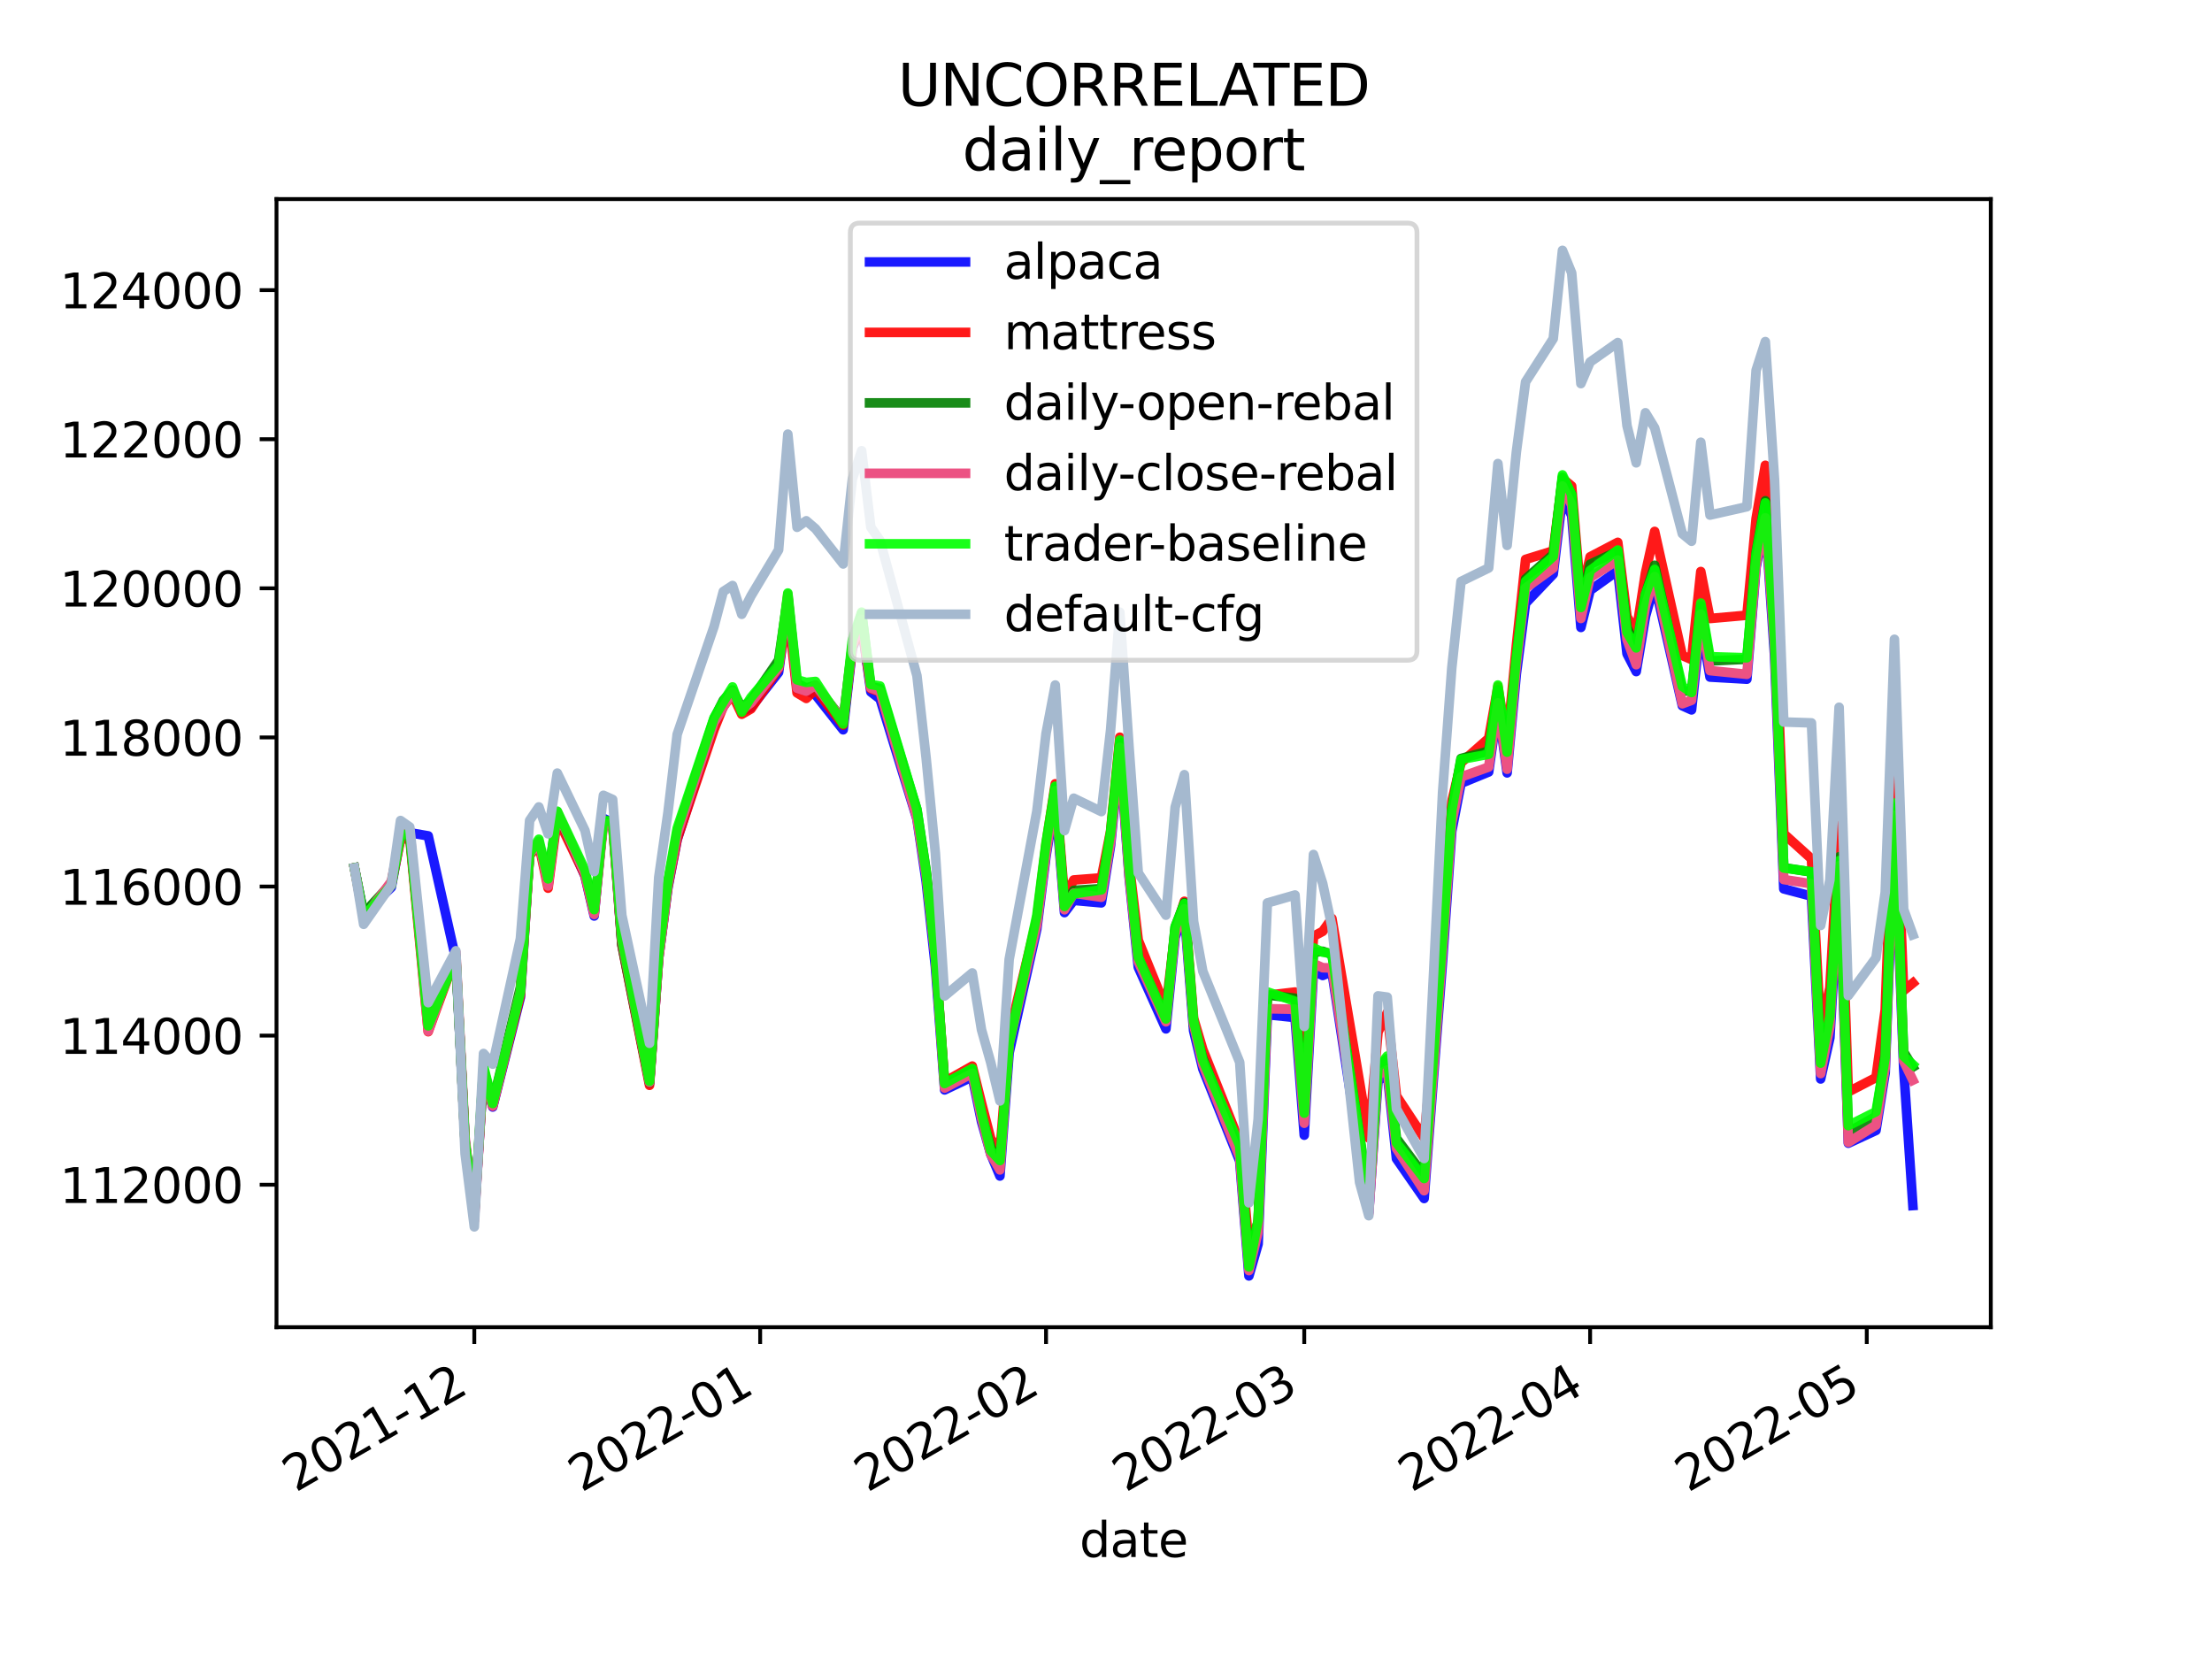 <?xml version="1.0" encoding="utf-8" standalone="no"?>
<!DOCTYPE svg PUBLIC "-//W3C//DTD SVG 1.1//EN"
  "http://www.w3.org/Graphics/SVG/1.1/DTD/svg11.dtd">
<svg height="345.6pt" version="1.1" viewBox="0 0 460.8 345.6" width="460.8pt" xmlns="http://www.w3.org/2000/svg" xmlns:xlink="http://www.w3.org/1999/xlink">
 <defs>
  <style type="text/css">*{stroke-linecap:butt;stroke-linejoin:round;}</style>
 </defs>
 <g id="figure_1">
  <g id="patch_1">
   <path d="M 0 345.6 
L 460.8 345.6 
L 460.8 0 
L 0 0 
z
" style="fill:#ffffff;"/>
  </g>
  <g id="axes_1">
   <g id="patch_2">
    <path d="M 57.6 276.48 
L 414.72 276.48 
L 414.72 41.472 
L 57.6 41.472 
z
" style="fill:#ffffff;"/>
   </g>
   <g id="matplotlib.axis_1">
    <g id="xtick_1">
     <g id="line2d_1">
      <defs>
       <path d="M 0 0 
L 0 3.5 
" id="m0436b20e82" style="stroke:#000000;stroke-width:0.8;"/>
      </defs>
      <g>
       <use style="stroke:#000000;stroke-width:0.8;" x="98.806" xlink:href="#m0436b20e82" y="276.48"/>
      </g>
     </g>
     <g id="text_1">
      <!-- 2021-12 -->
      <g transform="translate(61.581 310.952)rotate(-30)scale(0.1 -0.1)">
       <defs>
        <path d="M 1228 531 
L 3431 531 
L 3431 0 
L 469 0 
L 469 531 
Q 828 903 1448 1529 
Q 2069 2156 2228 2338 
Q 2531 2678 2651 2914 
Q 2772 3150 2772 3378 
Q 2772 3750 2511 3984 
Q 2250 4219 1831 4219 
Q 1534 4219 1204 4116 
Q 875 4013 500 3803 
L 500 4441 
Q 881 4594 1212 4672 
Q 1544 4750 1819 4750 
Q 2544 4750 2975 4387 
Q 3406 4025 3406 3419 
Q 3406 3131 3298 2873 
Q 3191 2616 2906 2266 
Q 2828 2175 2409 1742 
Q 1991 1309 1228 531 
z
" id="DejaVuSans-32" transform="scale(0.016)"/>
        <path d="M 2034 4250 
Q 1547 4250 1301 3770 
Q 1056 3291 1056 2328 
Q 1056 1369 1301 889 
Q 1547 409 2034 409 
Q 2525 409 2770 889 
Q 3016 1369 3016 2328 
Q 3016 3291 2770 3770 
Q 2525 4250 2034 4250 
z
M 2034 4750 
Q 2819 4750 3233 4129 
Q 3647 3509 3647 2328 
Q 3647 1150 3233 529 
Q 2819 -91 2034 -91 
Q 1250 -91 836 529 
Q 422 1150 422 2328 
Q 422 3509 836 4129 
Q 1250 4750 2034 4750 
z
" id="DejaVuSans-30" transform="scale(0.016)"/>
        <path d="M 794 531 
L 1825 531 
L 1825 4091 
L 703 3866 
L 703 4441 
L 1819 4666 
L 2450 4666 
L 2450 531 
L 3481 531 
L 3481 0 
L 794 0 
L 794 531 
z
" id="DejaVuSans-31" transform="scale(0.016)"/>
        <path d="M 313 2009 
L 1997 2009 
L 1997 1497 
L 313 1497 
L 313 2009 
z
" id="DejaVuSans-2d" transform="scale(0.016)"/>
       </defs>
       <use xlink:href="#DejaVuSans-32"/>
       <use x="63.623" xlink:href="#DejaVuSans-30"/>
       <use x="127.246" xlink:href="#DejaVuSans-32"/>
       <use x="190.869" xlink:href="#DejaVuSans-31"/>
       <use x="254.492" xlink:href="#DejaVuSans-2d"/>
       <use x="290.576" xlink:href="#DejaVuSans-31"/>
       <use x="354.199" xlink:href="#DejaVuSans-32"/>
      </g>
     </g>
    </g>
    <g id="xtick_2">
     <g id="line2d_2">
      <g>
       <use style="stroke:#000000;stroke-width:0.8;" x="158.358" xlink:href="#m0436b20e82" y="276.48"/>
      </g>
     </g>
     <g id="text_2">
      <!-- 2022-01 -->
      <g transform="translate(121.133 310.952)rotate(-30)scale(0.1 -0.1)">
       <use xlink:href="#DejaVuSans-32"/>
       <use x="63.623" xlink:href="#DejaVuSans-30"/>
       <use x="127.246" xlink:href="#DejaVuSans-32"/>
       <use x="190.869" xlink:href="#DejaVuSans-32"/>
       <use x="254.492" xlink:href="#DejaVuSans-2d"/>
       <use x="290.576" xlink:href="#DejaVuSans-30"/>
       <use x="354.199" xlink:href="#DejaVuSans-31"/>
      </g>
     </g>
    </g>
    <g id="xtick_3">
     <g id="line2d_3">
      <g>
       <use style="stroke:#000000;stroke-width:0.8;" x="217.91" xlink:href="#m0436b20e82" y="276.48"/>
      </g>
     </g>
     <g id="text_3">
      <!-- 2022-02 -->
      <g transform="translate(180.685 310.952)rotate(-30)scale(0.1 -0.1)">
       <use xlink:href="#DejaVuSans-32"/>
       <use x="63.623" xlink:href="#DejaVuSans-30"/>
       <use x="127.246" xlink:href="#DejaVuSans-32"/>
       <use x="190.869" xlink:href="#DejaVuSans-32"/>
       <use x="254.492" xlink:href="#DejaVuSans-2d"/>
       <use x="290.576" xlink:href="#DejaVuSans-30"/>
       <use x="354.199" xlink:href="#DejaVuSans-32"/>
      </g>
     </g>
    </g>
    <g id="xtick_4">
     <g id="line2d_4">
      <g>
       <use style="stroke:#000000;stroke-width:0.8;" x="271.699" xlink:href="#m0436b20e82" y="276.48"/>
      </g>
     </g>
     <g id="text_4">
      <!-- 2022-03 -->
      <g transform="translate(234.474 310.952)rotate(-30)scale(0.1 -0.1)">
       <defs>
        <path d="M 2597 2516 
Q 3050 2419 3304 2112 
Q 3559 1806 3559 1356 
Q 3559 666 3084 287 
Q 2609 -91 1734 -91 
Q 1441 -91 1130 -33 
Q 819 25 488 141 
L 488 750 
Q 750 597 1062 519 
Q 1375 441 1716 441 
Q 2309 441 2620 675 
Q 2931 909 2931 1356 
Q 2931 1769 2642 2001 
Q 2353 2234 1838 2234 
L 1294 2234 
L 1294 2753 
L 1863 2753 
Q 2328 2753 2575 2939 
Q 2822 3125 2822 3475 
Q 2822 3834 2567 4026 
Q 2313 4219 1838 4219 
Q 1578 4219 1281 4162 
Q 984 4106 628 3988 
L 628 4550 
Q 988 4650 1302 4700 
Q 1616 4750 1894 4750 
Q 2613 4750 3031 4423 
Q 3450 4097 3450 3541 
Q 3450 3153 3228 2886 
Q 3006 2619 2597 2516 
z
" id="DejaVuSans-33" transform="scale(0.016)"/>
       </defs>
       <use xlink:href="#DejaVuSans-32"/>
       <use x="63.623" xlink:href="#DejaVuSans-30"/>
       <use x="127.246" xlink:href="#DejaVuSans-32"/>
       <use x="190.869" xlink:href="#DejaVuSans-32"/>
       <use x="254.492" xlink:href="#DejaVuSans-2d"/>
       <use x="290.576" xlink:href="#DejaVuSans-30"/>
       <use x="354.199" xlink:href="#DejaVuSans-33"/>
      </g>
     </g>
    </g>
    <g id="xtick_5">
     <g id="line2d_5">
      <g>
       <use style="stroke:#000000;stroke-width:0.8;" x="331.251" xlink:href="#m0436b20e82" y="276.48"/>
      </g>
     </g>
     <g id="text_5">
      <!-- 2022-04 -->
      <g transform="translate(294.026 310.952)rotate(-30)scale(0.1 -0.1)">
       <defs>
        <path d="M 2419 4116 
L 825 1625 
L 2419 1625 
L 2419 4116 
z
M 2253 4666 
L 3047 4666 
L 3047 1625 
L 3713 1625 
L 3713 1100 
L 3047 1100 
L 3047 0 
L 2419 0 
L 2419 1100 
L 313 1100 
L 313 1709 
L 2253 4666 
z
" id="DejaVuSans-34" transform="scale(0.016)"/>
       </defs>
       <use xlink:href="#DejaVuSans-32"/>
       <use x="63.623" xlink:href="#DejaVuSans-30"/>
       <use x="127.246" xlink:href="#DejaVuSans-32"/>
       <use x="190.869" xlink:href="#DejaVuSans-32"/>
       <use x="254.492" xlink:href="#DejaVuSans-2d"/>
       <use x="290.576" xlink:href="#DejaVuSans-30"/>
       <use x="354.199" xlink:href="#DejaVuSans-34"/>
      </g>
     </g>
    </g>
    <g id="xtick_6">
     <g id="line2d_6">
      <g>
       <use style="stroke:#000000;stroke-width:0.8;" x="388.882" xlink:href="#m0436b20e82" y="276.48"/>
      </g>
     </g>
     <g id="text_6">
      <!-- 2022-05 -->
      <g transform="translate(351.657 310.952)rotate(-30)scale(0.1 -0.1)">
       <defs>
        <path d="M 691 4666 
L 3169 4666 
L 3169 4134 
L 1269 4134 
L 1269 2991 
Q 1406 3038 1543 3061 
Q 1681 3084 1819 3084 
Q 2600 3084 3056 2656 
Q 3513 2228 3513 1497 
Q 3513 744 3044 326 
Q 2575 -91 1722 -91 
Q 1428 -91 1123 -41 
Q 819 9 494 109 
L 494 744 
Q 775 591 1075 516 
Q 1375 441 1709 441 
Q 2250 441 2565 725 
Q 2881 1009 2881 1497 
Q 2881 1984 2565 2268 
Q 2250 2553 1709 2553 
Q 1456 2553 1204 2497 
Q 953 2441 691 2322 
L 691 4666 
z
" id="DejaVuSans-35" transform="scale(0.016)"/>
       </defs>
       <use xlink:href="#DejaVuSans-32"/>
       <use x="63.623" xlink:href="#DejaVuSans-30"/>
       <use x="127.246" xlink:href="#DejaVuSans-32"/>
       <use x="190.869" xlink:href="#DejaVuSans-32"/>
       <use x="254.492" xlink:href="#DejaVuSans-2d"/>
       <use x="290.576" xlink:href="#DejaVuSans-30"/>
       <use x="354.199" xlink:href="#DejaVuSans-35"/>
      </g>
     </g>
    </g>
    <g id="text_7">
     <!-- date -->
     <g transform="translate(224.885 324.351)scale(0.1 -0.1)">
      <defs>
       <path d="M 2906 2969 
L 2906 4863 
L 3481 4863 
L 3481 0 
L 2906 0 
L 2906 525 
Q 2725 213 2448 61 
Q 2172 -91 1784 -91 
Q 1150 -91 751 415 
Q 353 922 353 1747 
Q 353 2572 751 3078 
Q 1150 3584 1784 3584 
Q 2172 3584 2448 3432 
Q 2725 3281 2906 2969 
z
M 947 1747 
Q 947 1113 1208 752 
Q 1469 391 1925 391 
Q 2381 391 2643 752 
Q 2906 1113 2906 1747 
Q 2906 2381 2643 2742 
Q 2381 3103 1925 3103 
Q 1469 3103 1208 2742 
Q 947 2381 947 1747 
z
" id="DejaVuSans-64" transform="scale(0.016)"/>
       <path d="M 2194 1759 
Q 1497 1759 1228 1600 
Q 959 1441 959 1056 
Q 959 750 1161 570 
Q 1363 391 1709 391 
Q 2188 391 2477 730 
Q 2766 1069 2766 1631 
L 2766 1759 
L 2194 1759 
z
M 3341 1997 
L 3341 0 
L 2766 0 
L 2766 531 
Q 2569 213 2275 61 
Q 1981 -91 1556 -91 
Q 1019 -91 701 211 
Q 384 513 384 1019 
Q 384 1609 779 1909 
Q 1175 2209 1959 2209 
L 2766 2209 
L 2766 2266 
Q 2766 2663 2505 2880 
Q 2244 3097 1772 3097 
Q 1472 3097 1187 3025 
Q 903 2953 641 2809 
L 641 3341 
Q 956 3463 1253 3523 
Q 1550 3584 1831 3584 
Q 2591 3584 2966 3190 
Q 3341 2797 3341 1997 
z
" id="DejaVuSans-61" transform="scale(0.016)"/>
       <path d="M 1172 4494 
L 1172 3500 
L 2356 3500 
L 2356 3053 
L 1172 3053 
L 1172 1153 
Q 1172 725 1289 603 
Q 1406 481 1766 481 
L 2356 481 
L 2356 0 
L 1766 0 
Q 1100 0 847 248 
Q 594 497 594 1153 
L 594 3053 
L 172 3053 
L 172 3500 
L 594 3500 
L 594 4494 
L 1172 4494 
z
" id="DejaVuSans-74" transform="scale(0.016)"/>
       <path d="M 3597 1894 
L 3597 1613 
L 953 1613 
Q 991 1019 1311 708 
Q 1631 397 2203 397 
Q 2534 397 2845 478 
Q 3156 559 3463 722 
L 3463 178 
Q 3153 47 2828 -22 
Q 2503 -91 2169 -91 
Q 1331 -91 842 396 
Q 353 884 353 1716 
Q 353 2575 817 3079 
Q 1281 3584 2069 3584 
Q 2775 3584 3186 3129 
Q 3597 2675 3597 1894 
z
M 3022 2063 
Q 3016 2534 2758 2815 
Q 2500 3097 2075 3097 
Q 1594 3097 1305 2825 
Q 1016 2553 972 2059 
L 3022 2063 
z
" id="DejaVuSans-65" transform="scale(0.016)"/>
      </defs>
      <use xlink:href="#DejaVuSans-64"/>
      <use x="63.477" xlink:href="#DejaVuSans-61"/>
      <use x="124.756" xlink:href="#DejaVuSans-74"/>
      <use x="163.965" xlink:href="#DejaVuSans-65"/>
     </g>
    </g>
   </g>
   <g id="matplotlib.axis_2">
    <g id="ytick_1">
     <g id="line2d_7">
      <defs>
       <path d="M 0 0 
L -3.5 0 
" id="m577dc5a164" style="stroke:#000000;stroke-width:0.8;"/>
      </defs>
      <g>
       <use style="stroke:#000000;stroke-width:0.8;" x="57.6" xlink:href="#m577dc5a164" y="246.8"/>
      </g>
     </g>
     <g id="text_8">
      <!-- 112000 -->
      <g transform="translate(12.425 250.599)scale(0.1 -0.1)">
       <use xlink:href="#DejaVuSans-31"/>
       <use x="63.623" xlink:href="#DejaVuSans-31"/>
       <use x="127.246" xlink:href="#DejaVuSans-32"/>
       <use x="190.869" xlink:href="#DejaVuSans-30"/>
       <use x="254.492" xlink:href="#DejaVuSans-30"/>
       <use x="318.115" xlink:href="#DejaVuSans-30"/>
      </g>
     </g>
    </g>
    <g id="ytick_2">
     <g id="line2d_8">
      <g>
       <use style="stroke:#000000;stroke-width:0.8;" x="57.6" xlink:href="#m577dc5a164" y="215.739"/>
      </g>
     </g>
     <g id="text_9">
      <!-- 114000 -->
      <g transform="translate(12.425 219.538)scale(0.1 -0.1)">
       <use xlink:href="#DejaVuSans-31"/>
       <use x="63.623" xlink:href="#DejaVuSans-31"/>
       <use x="127.246" xlink:href="#DejaVuSans-34"/>
       <use x="190.869" xlink:href="#DejaVuSans-30"/>
       <use x="254.492" xlink:href="#DejaVuSans-30"/>
       <use x="318.115" xlink:href="#DejaVuSans-30"/>
      </g>
     </g>
    </g>
    <g id="ytick_3">
     <g id="line2d_9">
      <g>
       <use style="stroke:#000000;stroke-width:0.8;" x="57.6" xlink:href="#m577dc5a164" y="184.678"/>
      </g>
     </g>
     <g id="text_10">
      <!-- 116000 -->
      <g transform="translate(12.425 188.478)scale(0.1 -0.1)">
       <defs>
        <path d="M 2113 2584 
Q 1688 2584 1439 2293 
Q 1191 2003 1191 1497 
Q 1191 994 1439 701 
Q 1688 409 2113 409 
Q 2538 409 2786 701 
Q 3034 994 3034 1497 
Q 3034 2003 2786 2293 
Q 2538 2584 2113 2584 
z
M 3366 4563 
L 3366 3988 
Q 3128 4100 2886 4159 
Q 2644 4219 2406 4219 
Q 1781 4219 1451 3797 
Q 1122 3375 1075 2522 
Q 1259 2794 1537 2939 
Q 1816 3084 2150 3084 
Q 2853 3084 3261 2657 
Q 3669 2231 3669 1497 
Q 3669 778 3244 343 
Q 2819 -91 2113 -91 
Q 1303 -91 875 529 
Q 447 1150 447 2328 
Q 447 3434 972 4092 
Q 1497 4750 2381 4750 
Q 2619 4750 2861 4703 
Q 3103 4656 3366 4563 
z
" id="DejaVuSans-36" transform="scale(0.016)"/>
       </defs>
       <use xlink:href="#DejaVuSans-31"/>
       <use x="63.623" xlink:href="#DejaVuSans-31"/>
       <use x="127.246" xlink:href="#DejaVuSans-36"/>
       <use x="190.869" xlink:href="#DejaVuSans-30"/>
       <use x="254.492" xlink:href="#DejaVuSans-30"/>
       <use x="318.115" xlink:href="#DejaVuSans-30"/>
      </g>
     </g>
    </g>
    <g id="ytick_4">
     <g id="line2d_10">
      <g>
       <use style="stroke:#000000;stroke-width:0.8;" x="57.6" xlink:href="#m577dc5a164" y="153.618"/>
      </g>
     </g>
     <g id="text_11">
      <!-- 118000 -->
      <g transform="translate(12.425 157.417)scale(0.1 -0.1)">
       <defs>
        <path d="M 2034 2216 
Q 1584 2216 1326 1975 
Q 1069 1734 1069 1313 
Q 1069 891 1326 650 
Q 1584 409 2034 409 
Q 2484 409 2743 651 
Q 3003 894 3003 1313 
Q 3003 1734 2745 1975 
Q 2488 2216 2034 2216 
z
M 1403 2484 
Q 997 2584 770 2862 
Q 544 3141 544 3541 
Q 544 4100 942 4425 
Q 1341 4750 2034 4750 
Q 2731 4750 3128 4425 
Q 3525 4100 3525 3541 
Q 3525 3141 3298 2862 
Q 3072 2584 2669 2484 
Q 3125 2378 3379 2068 
Q 3634 1759 3634 1313 
Q 3634 634 3220 271 
Q 2806 -91 2034 -91 
Q 1263 -91 848 271 
Q 434 634 434 1313 
Q 434 1759 690 2068 
Q 947 2378 1403 2484 
z
M 1172 3481 
Q 1172 3119 1398 2916 
Q 1625 2713 2034 2713 
Q 2441 2713 2670 2916 
Q 2900 3119 2900 3481 
Q 2900 3844 2670 4047 
Q 2441 4250 2034 4250 
Q 1625 4250 1398 4047 
Q 1172 3844 1172 3481 
z
" id="DejaVuSans-38" transform="scale(0.016)"/>
       </defs>
       <use xlink:href="#DejaVuSans-31"/>
       <use x="63.623" xlink:href="#DejaVuSans-31"/>
       <use x="127.246" xlink:href="#DejaVuSans-38"/>
       <use x="190.869" xlink:href="#DejaVuSans-30"/>
       <use x="254.492" xlink:href="#DejaVuSans-30"/>
       <use x="318.115" xlink:href="#DejaVuSans-30"/>
      </g>
     </g>
    </g>
    <g id="ytick_5">
     <g id="line2d_11">
      <g>
       <use style="stroke:#000000;stroke-width:0.8;" x="57.6" xlink:href="#m577dc5a164" y="122.557"/>
      </g>
     </g>
     <g id="text_12">
      <!-- 120000 -->
      <g transform="translate(12.425 126.356)scale(0.1 -0.1)">
       <use xlink:href="#DejaVuSans-31"/>
       <use x="63.623" xlink:href="#DejaVuSans-32"/>
       <use x="127.246" xlink:href="#DejaVuSans-30"/>
       <use x="190.869" xlink:href="#DejaVuSans-30"/>
       <use x="254.492" xlink:href="#DejaVuSans-30"/>
       <use x="318.115" xlink:href="#DejaVuSans-30"/>
      </g>
     </g>
    </g>
    <g id="ytick_6">
     <g id="line2d_12">
      <g>
       <use style="stroke:#000000;stroke-width:0.8;" x="57.6" xlink:href="#m577dc5a164" y="91.496"/>
      </g>
     </g>
     <g id="text_13">
      <!-- 122000 -->
      <g transform="translate(12.425 95.295)scale(0.1 -0.1)">
       <use xlink:href="#DejaVuSans-31"/>
       <use x="63.623" xlink:href="#DejaVuSans-32"/>
       <use x="127.246" xlink:href="#DejaVuSans-32"/>
       <use x="190.869" xlink:href="#DejaVuSans-30"/>
       <use x="254.492" xlink:href="#DejaVuSans-30"/>
       <use x="318.115" xlink:href="#DejaVuSans-30"/>
      </g>
     </g>
    </g>
    <g id="ytick_7">
     <g id="line2d_13">
      <g>
       <use style="stroke:#000000;stroke-width:0.8;" x="57.6" xlink:href="#m577dc5a164" y="60.435"/>
      </g>
     </g>
     <g id="text_14">
      <!-- 124000 -->
      <g transform="translate(12.425 64.235)scale(0.1 -0.1)">
       <use xlink:href="#DejaVuSans-31"/>
       <use x="63.623" xlink:href="#DejaVuSans-32"/>
       <use x="127.246" xlink:href="#DejaVuSans-34"/>
       <use x="190.869" xlink:href="#DejaVuSans-30"/>
       <use x="254.492" xlink:href="#DejaVuSans-30"/>
       <use x="318.115" xlink:href="#DejaVuSans-30"/>
      </g>
     </g>
    </g>
   </g>
   <g id="line2d_14">
    <path clip-path="url(#p0fd534b1e7)" d="M 73.833 180.787 
L 75.754 190.417 
L 81.517 184.851 
L 83.438 174.449 
L 85.359 173.467 
L 89.201 174.129 
L 94.964 199.85 
L 96.885 237.642 
L 98.806 253.35 
L 100.727 223.51 
L 102.648 230.611 
L 108.411 207.749 
L 110.332 177.602 
L 112.253 175.52 
L 114.174 184.218 
L 116.095 169.5 
L 121.859 182.486 
L 123.78 190.812 
L 125.701 170.483 
L 127.622 171.34 
L 129.543 196.724 
L 135.306 225.7 
L 137.227 199.533 
L 139.148 184.923 
L 141.069 174.918 
L 148.753 150.939 
L 150.674 147.226 
L 152.595 143.961 
L 154.516 148.152 
L 156.437 147.403 
L 162.2 140.062 
L 164.121 125.566 
L 166.042 143.527 
L 167.963 143.86 
L 169.884 144.725 
L 175.647 152.026 
L 177.568 135.118 
L 179.49 130.067 
L 181.411 144.13 
L 183.332 145.615 
L 191.016 170.612 
L 192.937 183.62 
L 194.858 201.407 
L 196.779 227.048 
L 202.542 224.314 
L 204.463 233.642 
L 206.384 240.409 
L 208.305 244.984 
L 210.226 219.305 
L 215.989 193.535 
L 217.91 178.369 
L 219.831 166.311 
L 221.752 190.113 
L 223.673 187.565 
L 229.436 188.081 
L 231.357 176.109 
L 233.278 156.517 
L 235.199 182.637 
L 237.121 201.488 
L 242.884 214.331 
L 244.805 195.245 
L 246.726 190.083 
L 248.647 214.712 
L 250.568 222.681 
L 258.252 241.859 
L 260.173 265.798 
L 262.094 259.141 
L 264.015 211.379 
L 269.778 211.97 
L 271.699 236.476 
L 273.62 202.234 
L 275.541 203.205 
L 277.462 202.438 
L 283.225 240.374 
L 285.146 252.499 
L 287.067 225.192 
L 288.988 223.558 
L 290.909 241.374 
L 296.673 249.667 
L 298.594 224.781 
L 300.515 200.191 
L 302.436 173.133 
L 304.357 163.176 
L 310.12 160.816 
L 312.041 147.029 
L 313.962 161.004 
L 315.883 140.384 
L 317.804 125.671 
L 323.567 119.609 
L 325.488 103.552 
L 327.409 107.382 
L 329.33 130.707 
L 331.251 122.998 
L 337.014 118.871 
L 338.935 136.185 
L 340.856 139.9 
L 342.777 128.433 
L 344.698 121.567 
L 350.461 147.021 
L 352.382 147.882 
L 354.304 129.851 
L 356.225 141.044 
L 363.909 141.483 
L 365.83 118.144 
L 367.751 108.396 
L 369.672 136.627 
L 371.593 185.166 
L 377.356 186.686 
L 379.277 224.765 
L 381.198 216.196 
L 383.119 182.689 
L 385.04 238.15 
L 390.803 235.487 
L 392.724 223.431 
L 394.645 171.439 
L 396.566 222.543 
L 398.487 251.139 
" style="fill:none;stroke:#0000ff;stroke-linecap:square;stroke-opacity:0.9;stroke-width:2;"/>
   </g>
   <g id="line2d_15">
    <path clip-path="url(#p0fd534b1e7)" d="M 73.833 180.787 
L 75.754 190.879 
L 81.517 184.398 
L 83.438 174.962 
L 85.359 174.448 
L 89.201 214.917 
L 94.964 199.145 
L 96.885 238.071 
L 98.806 253.6 
L 100.727 223.205 
L 102.648 230.411 
L 108.411 207.318 
L 110.332 178.212 
L 112.253 175.914 
L 114.174 185.023 
L 116.095 170.405 
L 121.859 182.351 
L 123.78 190.386 
L 125.701 170.785 
L 127.622 171.698 
L 129.543 196.86 
L 135.306 226.091 
L 137.227 199.448 
L 139.148 184.665 
L 141.069 174.834 
L 148.753 151.987 
L 150.674 147.177 
L 152.595 144.716 
L 154.516 148.791 
L 156.437 147.683 
L 162.2 139.228 
L 164.121 127.041 
L 166.042 144.336 
L 167.963 145.492 
L 169.884 143.565 
L 175.647 151.038 
L 177.568 134.831 
L 179.49 130.296 
L 181.411 143.475 
L 183.332 144.15 
L 191.016 169.991 
L 192.937 181.984 
L 194.858 199.256 
L 196.779 225.331 
L 202.542 222.083 
L 204.463 229.775 
L 206.384 237.186 
L 208.305 240.082 
L 210.226 215.541 
L 215.989 191.436 
L 217.91 175.86 
L 219.831 163.277 
L 221.752 187.027 
L 223.673 183.315 
L 229.436 182.866 
L 231.357 173.127 
L 233.278 153.578 
L 235.199 179.641 
L 237.121 195.866 
L 242.884 210.067 
L 244.805 193.911 
L 246.726 187.757 
L 248.647 212.117 
L 250.568 218.619 
L 258.252 237.961 
L 260.173 259.548 
L 262.094 254.69 
L 264.015 207.338 
L 269.778 206.658 
L 271.699 228.909 
L 273.62 195.043 
L 275.541 194.017 
L 277.462 191.335 
L 283.225 225.44 
L 285.146 237.069 
L 287.067 214.988 
L 288.988 210.963 
L 290.909 228.302 
L 296.673 237.056 
L 298.594 217.204 
L 300.515 194.418 
L 302.436 166.989 
L 304.357 158.89 
L 310.12 153.81 
L 312.041 143.046 
L 313.962 154.78 
L 315.883 134.528 
L 317.804 116.533 
L 323.567 114.75 
L 325.488 99.664 
L 327.409 101.259 
L 329.33 124.402 
L 331.251 115.996 
L 337.014 112.982 
L 338.935 128.468 
L 340.856 131.735 
L 342.777 119.396 
L 344.698 110.705 
L 350.461 136.555 
L 352.382 137.391 
L 354.304 119.058 
L 356.225 128.845 
L 363.909 128.165 
L 365.83 108.008 
L 367.751 96.931 
L 369.672 125.284 
L 371.593 173.685 
L 377.356 178.899 
L 379.277 214.517 
L 381.198 205.765 
L 383.119 171.934 
L 385.04 227.457 
L 390.803 224.471 
L 392.724 210.35 
L 394.645 158.105 
L 396.566 206.351 
L 398.487 204.784 
" style="fill:none;stroke:#ff0000;stroke-linecap:square;stroke-opacity:0.9;stroke-width:2;"/>
   </g>
   <g id="line2d_16">
    <path clip-path="url(#p0fd534b1e7)" d="M 73.833 180.787 
L 75.754 190.284 
L 81.517 184.037 
L 83.438 173.97 
L 85.359 174.058 
L 89.201 213.233 
L 94.964 199.056 
L 96.885 237.733 
L 98.806 253.184 
L 100.727 222.613 
L 102.648 229.796 
L 108.411 205.656 
L 110.332 178.014 
L 112.253 175.61 
L 114.174 182.83 
L 116.095 169.257 
L 121.859 181.902 
L 123.78 189.469 
L 125.701 171.219 
L 127.622 170.823 
L 129.543 196.612 
L 135.306 225.502 
L 137.227 198.838 
L 139.148 183.894 
L 141.069 173.381 
L 148.753 149.678 
L 150.674 145.892 
L 152.595 143.727 
L 154.516 147.455 
L 156.437 145.897 
L 162.2 137.51 
L 164.121 124.273 
L 166.042 142.367 
L 167.963 143.31 
L 169.884 142.758 
L 175.647 150.017 
L 177.568 134.256 
L 179.49 127.793 
L 181.411 143.032 
L 183.332 143.428 
L 191.016 168.665 
L 192.937 181.403 
L 194.858 199.073 
L 196.779 225.724 
L 202.542 222.865 
L 204.463 232.353 
L 206.384 238.981 
L 208.305 243.107 
L 210.226 217.36 
L 215.989 191.94 
L 217.91 176.615 
L 219.831 164.011 
L 221.752 188.613 
L 223.673 185.479 
L 229.436 185.116 
L 231.357 173.984 
L 233.278 154.645 
L 235.199 181.191 
L 237.121 199.527 
L 242.884 212.483 
L 244.805 193.049 
L 246.726 188.058 
L 248.647 213.607 
L 250.568 220.429 
L 258.252 239.697 
L 260.173 263.357 
L 262.094 254.294 
L 264.015 207.288 
L 269.778 207.952 
L 271.699 232.227 
L 273.62 198.43 
L 275.541 198.165 
L 277.462 198.815 
L 283.225 236.503 
L 285.146 249.493 
L 287.067 222.419 
L 288.988 220.49 
L 290.909 237.142 
L 296.673 244.849 
L 298.594 220.268 
L 300.515 195.658 
L 302.436 168.661 
L 304.357 158.012 
L 310.12 156.463 
L 312.041 143.684 
L 313.962 157.652 
L 315.883 137.489 
L 317.804 120.606 
L 323.567 115.478 
L 325.488 99.381 
L 327.409 102.996 
L 329.33 126.374 
L 331.251 117.544 
L 337.014 114.83 
L 338.935 130.721 
L 340.856 134.889 
L 342.777 123.764 
L 344.698 117.754 
L 350.461 143.884 
L 352.382 144.03 
L 354.304 126.209 
L 356.225 137.698 
L 363.909 137.326 
L 365.83 115.045 
L 367.751 104.329 
L 369.672 131.652 
L 371.593 180.751 
L 377.356 181.665 
L 379.277 221.196 
L 381.198 212.433 
L 383.119 178.488 
L 385.04 235.829 
L 390.803 232.565 
L 392.724 219.62 
L 394.645 168.087 
L 396.566 219.131 
L 398.487 222.276 
" style="fill:none;stroke:#008000;stroke-linecap:square;stroke-opacity:0.9;stroke-width:2;"/>
   </g>
   <g id="line2d_17">
    <path clip-path="url(#p0fd534b1e7)" d="M 73.833 180.787 
L 75.754 191.364 
L 81.517 183.616 
L 83.438 174.159 
L 85.359 172.82 
L 89.201 214.808 
L 94.964 198.388 
L 96.885 236.952 
L 98.806 254.241 
L 100.727 223.039 
L 102.648 230.414 
L 108.411 206.573 
L 110.332 178.007 
L 112.253 175.285 
L 114.174 184.558 
L 116.095 169.113 
L 121.859 182.031 
L 123.78 190.502 
L 125.701 171.65 
L 127.622 171.681 
L 129.543 195.877 
L 135.306 225.466 
L 137.227 199.524 
L 139.148 184.276 
L 141.069 173.759 
L 148.753 150.546 
L 150.674 147.31 
L 152.595 144.113 
L 154.516 147.855 
L 156.437 146.424 
L 162.2 139.093 
L 164.121 123.79 
L 166.042 143.374 
L 167.963 143.974 
L 169.884 142.759 
L 175.647 150.157 
L 177.568 134.469 
L 179.49 129.008 
L 181.411 143.317 
L 183.332 144.062 
L 191.016 170.454 
L 192.937 182.435 
L 194.858 199.654 
L 196.779 226.662 
L 202.542 223.6 
L 204.463 232.875 
L 206.384 240.463 
L 208.305 243.712 
L 210.226 217.442 
L 215.989 192.68 
L 217.91 177.729 
L 219.831 164.695 
L 221.752 189.521 
L 223.673 186.072 
L 229.436 186.914 
L 231.357 175.363 
L 233.278 155.7 
L 235.199 182.26 
L 237.121 200.352 
L 242.884 212.861 
L 244.805 194.523 
L 246.726 189.341 
L 248.647 213.359 
L 250.568 221.787 
L 258.252 241.098 
L 260.173 264.682 
L 262.094 256.656 
L 264.015 210.133 
L 269.778 210.245 
L 271.699 233.983 
L 273.62 200.729 
L 275.541 201.595 
L 277.462 201.643 
L 283.225 238.945 
L 285.146 252.826 
L 287.067 223.84 
L 288.988 222.914 
L 290.909 239.235 
L 296.673 248.049 
L 298.594 223.298 
L 300.515 198.024 
L 302.436 171.457 
L 304.357 161.857 
L 310.12 159.785 
L 312.041 146.43 
L 313.962 160.241 
L 315.883 138.472 
L 317.804 122.508 
L 323.567 118.347 
L 325.488 101.262 
L 327.409 105.237 
L 329.33 128.834 
L 331.251 120.307 
L 337.014 116.684 
L 338.935 133.215 
L 340.856 138.467 
L 342.777 126.316 
L 344.698 120.123 
L 350.461 146.604 
L 352.382 145.884 
L 354.304 127.946 
L 356.225 139.699 
L 363.909 140.471 
L 365.83 117.667 
L 367.751 107.877 
L 369.672 134.644 
L 371.593 183.226 
L 377.356 184.108 
L 379.277 223.64 
L 381.198 213.813 
L 383.119 180.362 
L 385.04 237.968 
L 390.803 234.387 
L 392.724 222.401 
L 394.645 169.822 
L 396.566 221.062 
L 398.487 225.013 
" style="fill:none;stroke:#ec5283;stroke-linecap:square;stroke-width:2;"/>
   </g>
   <g id="line2d_18">
    <path clip-path="url(#p0fd534b1e7)" d="M 73.833 180.787 
L 75.754 190.97 
L 81.517 184.43 
L 83.438 174.066 
L 85.359 173.558 
L 89.201 213.703 
L 94.964 199.433 
L 96.885 237.86 
L 98.806 253.144 
L 100.727 222.055 
L 102.648 229.876 
L 108.411 206.656 
L 110.332 177.693 
L 112.253 174.828 
L 114.174 183.077 
L 116.095 168.985 
L 121.859 181.221 
L 123.78 189.487 
L 125.701 170.879 
L 127.622 171.185 
L 129.543 195.395 
L 135.306 225.239 
L 137.227 198.408 
L 139.148 183.496 
L 141.069 172.54 
L 148.753 149.515 
L 150.674 146.199 
L 152.595 143.101 
L 154.516 148.333 
L 156.437 145.293 
L 162.2 138.525 
L 164.121 123.541 
L 166.042 141.616 
L 167.963 142.158 
L 169.884 141.962 
L 175.647 150.824 
L 177.568 133.261 
L 179.49 127.526 
L 181.411 142.596 
L 183.332 142.916 
L 191.016 168.619 
L 192.937 181.59 
L 194.858 199.108 
L 196.779 225.707 
L 202.542 222.596 
L 204.463 231.707 
L 206.384 239.68 
L 208.305 241.76 
L 210.226 217.335 
L 215.989 190.688 
L 217.91 175.512 
L 219.831 163.786 
L 221.752 188.826 
L 223.673 186.185 
L 229.436 185.365 
L 231.357 173.255 
L 233.278 154.176 
L 235.199 180.329 
L 237.121 199.377 
L 242.884 212.266 
L 244.805 193.113 
L 246.726 188.245 
L 248.647 212.621 
L 250.568 220.782 
L 258.252 238.655 
L 260.173 263.923 
L 262.094 254.144 
L 264.015 206.632 
L 269.778 208.575 
L 271.699 231.889 
L 273.62 197.451 
L 275.541 198.366 
L 277.462 198.631 
L 283.225 236.583 
L 285.146 250.17 
L 287.067 222.399 
L 288.988 219.998 
L 290.909 238.043 
L 296.673 245.499 
L 298.594 220.198 
L 300.515 195.532 
L 302.436 168.762 
L 304.357 158.197 
L 310.12 157.128 
L 312.041 142.708 
L 313.962 156.686 
L 315.883 136.929 
L 317.804 121.121 
L 323.567 115.917 
L 325.488 98.935 
L 327.409 103.042 
L 329.33 126.554 
L 331.251 118.846 
L 337.014 114.584 
L 338.935 131.686 
L 340.856 134.965 
L 342.777 123.787 
L 344.698 118.612 
L 350.461 142.987 
L 352.382 144.263 
L 354.304 125.628 
L 356.225 136.805 
L 363.909 137.025 
L 365.83 115.356 
L 367.751 104.763 
L 369.672 132.729 
L 371.593 180.819 
L 377.356 181.608 
L 379.277 221.463 
L 381.198 211.655 
L 383.119 179.278 
L 385.04 234.491 
L 390.803 231.59 
L 392.724 220.226 
L 394.645 167.302 
L 396.566 219.996 
L 398.487 221.78 
" style="fill:none;stroke:#00ff00;stroke-linecap:square;stroke-opacity:0.9;stroke-width:2;"/>
   </g>
   <g id="line2d_19">
    <path clip-path="url(#p0fd534b1e7)" d="M 73.833 180.787 
L 75.754 192.549 
L 81.517 184.339 
L 83.438 170.932 
L 85.359 172.276 
L 89.201 208.868 
L 94.964 198.071 
L 96.885 240.335 
L 98.806 255.573 
L 100.727 219.465 
L 102.648 221.68 
L 108.411 195.524 
L 110.332 170.921 
L 112.253 168.095 
L 114.174 173.691 
L 116.095 161.049 
L 121.859 173 
L 123.78 181.563 
L 125.701 165.677 
L 127.622 166.542 
L 129.543 190.67 
L 135.306 217.333 
L 137.227 182.763 
L 139.148 169.263 
L 141.069 152.978 
L 148.753 130.501 
L 150.674 123.225 
L 152.595 121.975 
L 154.516 127.969 
L 156.437 124.17 
L 162.2 114.549 
L 164.121 90.436 
L 166.042 109.843 
L 167.963 108.49 
L 169.884 110.141 
L 175.647 117.48 
L 177.568 99.784 
L 179.49 93.892 
L 181.411 109.841 
L 183.332 112.61 
L 191.016 140.759 
L 192.937 157.973 
L 194.858 177.742 
L 196.779 207.475 
L 202.542 202.679 
L 204.463 214.505 
L 206.384 221.32 
L 208.305 229.341 
L 210.226 199.87 
L 215.989 169 
L 217.91 152.794 
L 219.831 142.701 
L 221.752 173.028 
L 223.673 166.283 
L 229.436 169.067 
L 231.357 152.073 
L 233.278 127.53 
L 235.199 155.556 
L 237.121 181.843 
L 242.884 190.646 
L 244.805 168.171 
L 246.726 161.381 
L 248.647 191.939 
L 250.568 202.336 
L 258.252 221.288 
L 260.173 250.57 
L 262.094 233.156 
L 264.015 188.098 
L 269.778 186.448 
L 271.699 213.823 
L 273.62 178.011 
L 275.541 184.057 
L 277.462 193.016 
L 283.225 246.299 
L 285.146 253.251 
L 287.067 207.46 
L 288.988 207.721 
L 290.909 231.011 
L 296.673 241.337 
L 298.594 203.609 
L 300.515 165.094 
L 302.436 139.134 
L 304.357 121.13 
L 310.12 118.314 
L 312.041 96.567 
L 313.962 113.612 
L 315.883 94.171 
L 317.804 79.554 
L 323.567 70.556 
L 325.488 52.154 
L 327.409 56.86 
L 329.33 79.912 
L 331.251 75.417 
L 337.014 71.36 
L 338.935 88.68 
L 340.856 96.416 
L 342.777 85.987 
L 344.698 89.145 
L 350.461 111.178 
L 352.382 112.751 
L 354.304 92.126 
L 356.225 107.299 
L 363.909 105.557 
L 365.83 77.135 
L 367.751 71.163 
L 369.672 100.043 
L 371.593 150.407 
L 377.356 150.59 
L 379.277 192.787 
L 381.198 183.314 
L 383.119 147.331 
L 385.04 207.39 
L 390.803 199.544 
L 392.724 185.872 
L 394.645 133.175 
L 396.566 189.437 
L 398.487 194.718 
" style="fill:none;stroke:#a5b9cf;stroke-linecap:square;stroke-width:2;"/>
   </g>
   <g id="patch_3">
    <path d="M 57.6 276.48 
L 57.6 41.472 
" style="fill:none;stroke:#000000;stroke-linecap:square;stroke-linejoin:miter;stroke-width:0.8;"/>
   </g>
   <g id="patch_4">
    <path d="M 414.72 276.48 
L 414.72 41.472 
" style="fill:none;stroke:#000000;stroke-linecap:square;stroke-linejoin:miter;stroke-width:0.8;"/>
   </g>
   <g id="patch_5">
    <path d="M 57.6 276.48 
L 414.72 276.48 
" style="fill:none;stroke:#000000;stroke-linecap:square;stroke-linejoin:miter;stroke-width:0.8;"/>
   </g>
   <g id="patch_6">
    <path d="M 57.6 41.472 
L 414.72 41.472 
" style="fill:none;stroke:#000000;stroke-linecap:square;stroke-linejoin:miter;stroke-width:0.8;"/>
   </g>
   <g id="text_15">
    <!-- UNCORRELATED -->
    <g transform="translate(187.044 22.035)scale(0.12 -0.12)">
     <defs>
      <path d="M 556 4666 
L 1191 4666 
L 1191 1831 
Q 1191 1081 1462 751 
Q 1734 422 2344 422 
Q 2950 422 3222 751 
Q 3494 1081 3494 1831 
L 3494 4666 
L 4128 4666 
L 4128 1753 
Q 4128 841 3676 375 
Q 3225 -91 2344 -91 
Q 1459 -91 1007 375 
Q 556 841 556 1753 
L 556 4666 
z
" id="DejaVuSans-55" transform="scale(0.016)"/>
      <path d="M 628 4666 
L 1478 4666 
L 3547 763 
L 3547 4666 
L 4159 4666 
L 4159 0 
L 3309 0 
L 1241 3903 
L 1241 0 
L 628 0 
L 628 4666 
z
" id="DejaVuSans-4e" transform="scale(0.016)"/>
      <path d="M 4122 4306 
L 4122 3641 
Q 3803 3938 3442 4084 
Q 3081 4231 2675 4231 
Q 1875 4231 1450 3742 
Q 1025 3253 1025 2328 
Q 1025 1406 1450 917 
Q 1875 428 2675 428 
Q 3081 428 3442 575 
Q 3803 722 4122 1019 
L 4122 359 
Q 3791 134 3420 21 
Q 3050 -91 2638 -91 
Q 1578 -91 968 557 
Q 359 1206 359 2328 
Q 359 3453 968 4101 
Q 1578 4750 2638 4750 
Q 3056 4750 3426 4639 
Q 3797 4528 4122 4306 
z
" id="DejaVuSans-43" transform="scale(0.016)"/>
      <path d="M 2522 4238 
Q 1834 4238 1429 3725 
Q 1025 3213 1025 2328 
Q 1025 1447 1429 934 
Q 1834 422 2522 422 
Q 3209 422 3611 934 
Q 4013 1447 4013 2328 
Q 4013 3213 3611 3725 
Q 3209 4238 2522 4238 
z
M 2522 4750 
Q 3503 4750 4090 4092 
Q 4678 3434 4678 2328 
Q 4678 1225 4090 567 
Q 3503 -91 2522 -91 
Q 1538 -91 948 565 
Q 359 1222 359 2328 
Q 359 3434 948 4092 
Q 1538 4750 2522 4750 
z
" id="DejaVuSans-4f" transform="scale(0.016)"/>
      <path d="M 2841 2188 
Q 3044 2119 3236 1894 
Q 3428 1669 3622 1275 
L 4263 0 
L 3584 0 
L 2988 1197 
Q 2756 1666 2539 1819 
Q 2322 1972 1947 1972 
L 1259 1972 
L 1259 0 
L 628 0 
L 628 4666 
L 2053 4666 
Q 2853 4666 3247 4331 
Q 3641 3997 3641 3322 
Q 3641 2881 3436 2590 
Q 3231 2300 2841 2188 
z
M 1259 4147 
L 1259 2491 
L 2053 2491 
Q 2509 2491 2742 2702 
Q 2975 2913 2975 3322 
Q 2975 3731 2742 3939 
Q 2509 4147 2053 4147 
L 1259 4147 
z
" id="DejaVuSans-52" transform="scale(0.016)"/>
      <path d="M 628 4666 
L 3578 4666 
L 3578 4134 
L 1259 4134 
L 1259 2753 
L 3481 2753 
L 3481 2222 
L 1259 2222 
L 1259 531 
L 3634 531 
L 3634 0 
L 628 0 
L 628 4666 
z
" id="DejaVuSans-45" transform="scale(0.016)"/>
      <path d="M 628 4666 
L 1259 4666 
L 1259 531 
L 3531 531 
L 3531 0 
L 628 0 
L 628 4666 
z
" id="DejaVuSans-4c" transform="scale(0.016)"/>
      <path d="M 2188 4044 
L 1331 1722 
L 3047 1722 
L 2188 4044 
z
M 1831 4666 
L 2547 4666 
L 4325 0 
L 3669 0 
L 3244 1197 
L 1141 1197 
L 716 0 
L 50 0 
L 1831 4666 
z
" id="DejaVuSans-41" transform="scale(0.016)"/>
      <path d="M -19 4666 
L 3928 4666 
L 3928 4134 
L 2272 4134 
L 2272 0 
L 1638 0 
L 1638 4134 
L -19 4134 
L -19 4666 
z
" id="DejaVuSans-54" transform="scale(0.016)"/>
      <path d="M 1259 4147 
L 1259 519 
L 2022 519 
Q 2988 519 3436 956 
Q 3884 1394 3884 2338 
Q 3884 3275 3436 3711 
Q 2988 4147 2022 4147 
L 1259 4147 
z
M 628 4666 
L 1925 4666 
Q 3281 4666 3915 4102 
Q 4550 3538 4550 2338 
Q 4550 1131 3912 565 
Q 3275 0 1925 0 
L 628 0 
L 628 4666 
z
" id="DejaVuSans-44" transform="scale(0.016)"/>
     </defs>
     <use xlink:href="#DejaVuSans-55"/>
     <use x="73.193" xlink:href="#DejaVuSans-4e"/>
     <use x="147.998" xlink:href="#DejaVuSans-43"/>
     <use x="217.822" xlink:href="#DejaVuSans-4f"/>
     <use x="296.533" xlink:href="#DejaVuSans-52"/>
     <use x="366.016" xlink:href="#DejaVuSans-52"/>
     <use x="435.498" xlink:href="#DejaVuSans-45"/>
     <use x="498.682" xlink:href="#DejaVuSans-4c"/>
     <use x="556.645" xlink:href="#DejaVuSans-41"/>
     <use x="617.303" xlink:href="#DejaVuSans-54"/>
     <use x="678.387" xlink:href="#DejaVuSans-45"/>
     <use x="741.57" xlink:href="#DejaVuSans-44"/>
    </g>
    <!-- daily_report -->
    <g transform="translate(200.467 35.472)scale(0.12 -0.12)">
     <defs>
      <path d="M 603 3500 
L 1178 3500 
L 1178 0 
L 603 0 
L 603 3500 
z
M 603 4863 
L 1178 4863 
L 1178 4134 
L 603 4134 
L 603 4863 
z
" id="DejaVuSans-69" transform="scale(0.016)"/>
      <path d="M 603 4863 
L 1178 4863 
L 1178 0 
L 603 0 
L 603 4863 
z
" id="DejaVuSans-6c" transform="scale(0.016)"/>
      <path d="M 2059 -325 
Q 1816 -950 1584 -1140 
Q 1353 -1331 966 -1331 
L 506 -1331 
L 506 -850 
L 844 -850 
Q 1081 -850 1212 -737 
Q 1344 -625 1503 -206 
L 1606 56 
L 191 3500 
L 800 3500 
L 1894 763 
L 2988 3500 
L 3597 3500 
L 2059 -325 
z
" id="DejaVuSans-79" transform="scale(0.016)"/>
      <path d="M 3263 -1063 
L 3263 -1509 
L -63 -1509 
L -63 -1063 
L 3263 -1063 
z
" id="DejaVuSans-5f" transform="scale(0.016)"/>
      <path d="M 2631 2963 
Q 2534 3019 2420 3045 
Q 2306 3072 2169 3072 
Q 1681 3072 1420 2755 
Q 1159 2438 1159 1844 
L 1159 0 
L 581 0 
L 581 3500 
L 1159 3500 
L 1159 2956 
Q 1341 3275 1631 3429 
Q 1922 3584 2338 3584 
Q 2397 3584 2469 3576 
Q 2541 3569 2628 3553 
L 2631 2963 
z
" id="DejaVuSans-72" transform="scale(0.016)"/>
      <path d="M 1159 525 
L 1159 -1331 
L 581 -1331 
L 581 3500 
L 1159 3500 
L 1159 2969 
Q 1341 3281 1617 3432 
Q 1894 3584 2278 3584 
Q 2916 3584 3314 3078 
Q 3713 2572 3713 1747 
Q 3713 922 3314 415 
Q 2916 -91 2278 -91 
Q 1894 -91 1617 61 
Q 1341 213 1159 525 
z
M 3116 1747 
Q 3116 2381 2855 2742 
Q 2594 3103 2138 3103 
Q 1681 3103 1420 2742 
Q 1159 2381 1159 1747 
Q 1159 1113 1420 752 
Q 1681 391 2138 391 
Q 2594 391 2855 752 
Q 3116 1113 3116 1747 
z
" id="DejaVuSans-70" transform="scale(0.016)"/>
      <path d="M 1959 3097 
Q 1497 3097 1228 2736 
Q 959 2375 959 1747 
Q 959 1119 1226 758 
Q 1494 397 1959 397 
Q 2419 397 2687 759 
Q 2956 1122 2956 1747 
Q 2956 2369 2687 2733 
Q 2419 3097 1959 3097 
z
M 1959 3584 
Q 2709 3584 3137 3096 
Q 3566 2609 3566 1747 
Q 3566 888 3137 398 
Q 2709 -91 1959 -91 
Q 1206 -91 779 398 
Q 353 888 353 1747 
Q 353 2609 779 3096 
Q 1206 3584 1959 3584 
z
" id="DejaVuSans-6f" transform="scale(0.016)"/>
     </defs>
     <use xlink:href="#DejaVuSans-64"/>
     <use x="63.477" xlink:href="#DejaVuSans-61"/>
     <use x="124.756" xlink:href="#DejaVuSans-69"/>
     <use x="152.539" xlink:href="#DejaVuSans-6c"/>
     <use x="180.322" xlink:href="#DejaVuSans-79"/>
     <use x="239.502" xlink:href="#DejaVuSans-5f"/>
     <use x="289.502" xlink:href="#DejaVuSans-72"/>
     <use x="328.365" xlink:href="#DejaVuSans-65"/>
     <use x="389.889" xlink:href="#DejaVuSans-70"/>
     <use x="453.365" xlink:href="#DejaVuSans-6f"/>
     <use x="514.547" xlink:href="#DejaVuSans-72"/>
     <use x="555.66" xlink:href="#DejaVuSans-74"/>
    </g>
   </g>
   <g id="legend_1">
    <g id="patch_7">
     <path d="M 179.138 137.541 
L 293.182 137.541 
Q 295.182 137.541 295.182 135.541 
L 295.182 48.472 
Q 295.182 46.472 293.182 46.472 
L 179.138 46.472 
Q 177.138 46.472 177.138 48.472 
L 177.138 135.541 
Q 177.138 137.541 179.138 137.541 
z
" style="fill:#ffffff;opacity:0.8;stroke:#cccccc;stroke-linejoin:miter;"/>
    </g>
    <g id="line2d_20">
     <path d="M 181.138 54.57 
L 201.138 54.57 
" style="fill:none;stroke:#0000ff;stroke-linecap:square;stroke-opacity:0.9;stroke-width:2;"/>
    </g>
    <g id="line2d_21"/>
    <g id="text_16">
     <!-- alpaca -->
     <g transform="translate(209.138 58.07)scale(0.1 -0.1)">
      <defs>
       <path d="M 3122 3366 
L 3122 2828 
Q 2878 2963 2633 3030 
Q 2388 3097 2138 3097 
Q 1578 3097 1268 2742 
Q 959 2388 959 1747 
Q 959 1106 1268 751 
Q 1578 397 2138 397 
Q 2388 397 2633 464 
Q 2878 531 3122 666 
L 3122 134 
Q 2881 22 2623 -34 
Q 2366 -91 2075 -91 
Q 1284 -91 818 406 
Q 353 903 353 1747 
Q 353 2603 823 3093 
Q 1294 3584 2113 3584 
Q 2378 3584 2631 3529 
Q 2884 3475 3122 3366 
z
" id="DejaVuSans-63" transform="scale(0.016)"/>
      </defs>
      <use xlink:href="#DejaVuSans-61"/>
      <use x="61.279" xlink:href="#DejaVuSans-6c"/>
      <use x="89.062" xlink:href="#DejaVuSans-70"/>
      <use x="152.539" xlink:href="#DejaVuSans-61"/>
      <use x="213.818" xlink:href="#DejaVuSans-63"/>
      <use x="268.799" xlink:href="#DejaVuSans-61"/>
     </g>
    </g>
    <g id="line2d_22">
     <path d="M 181.138 69.249 
L 201.138 69.249 
" style="fill:none;stroke:#ff0000;stroke-linecap:square;stroke-opacity:0.9;stroke-width:2;"/>
    </g>
    <g id="line2d_23"/>
    <g id="text_17">
     <!-- mattress -->
     <g transform="translate(209.138 72.749)scale(0.1 -0.1)">
      <defs>
       <path d="M 3328 2828 
Q 3544 3216 3844 3400 
Q 4144 3584 4550 3584 
Q 5097 3584 5394 3201 
Q 5691 2819 5691 2113 
L 5691 0 
L 5113 0 
L 5113 2094 
Q 5113 2597 4934 2840 
Q 4756 3084 4391 3084 
Q 3944 3084 3684 2787 
Q 3425 2491 3425 1978 
L 3425 0 
L 2847 0 
L 2847 2094 
Q 2847 2600 2669 2842 
Q 2491 3084 2119 3084 
Q 1678 3084 1418 2786 
Q 1159 2488 1159 1978 
L 1159 0 
L 581 0 
L 581 3500 
L 1159 3500 
L 1159 2956 
Q 1356 3278 1631 3431 
Q 1906 3584 2284 3584 
Q 2666 3584 2933 3390 
Q 3200 3197 3328 2828 
z
" id="DejaVuSans-6d" transform="scale(0.016)"/>
       <path d="M 2834 3397 
L 2834 2853 
Q 2591 2978 2328 3040 
Q 2066 3103 1784 3103 
Q 1356 3103 1142 2972 
Q 928 2841 928 2578 
Q 928 2378 1081 2264 
Q 1234 2150 1697 2047 
L 1894 2003 
Q 2506 1872 2764 1633 
Q 3022 1394 3022 966 
Q 3022 478 2636 193 
Q 2250 -91 1575 -91 
Q 1294 -91 989 -36 
Q 684 19 347 128 
L 347 722 
Q 666 556 975 473 
Q 1284 391 1588 391 
Q 1994 391 2212 530 
Q 2431 669 2431 922 
Q 2431 1156 2273 1281 
Q 2116 1406 1581 1522 
L 1381 1569 
Q 847 1681 609 1914 
Q 372 2147 372 2553 
Q 372 3047 722 3315 
Q 1072 3584 1716 3584 
Q 2034 3584 2315 3537 
Q 2597 3491 2834 3397 
z
" id="DejaVuSans-73" transform="scale(0.016)"/>
      </defs>
      <use xlink:href="#DejaVuSans-6d"/>
      <use x="97.412" xlink:href="#DejaVuSans-61"/>
      <use x="158.691" xlink:href="#DejaVuSans-74"/>
      <use x="197.9" xlink:href="#DejaVuSans-74"/>
      <use x="237.109" xlink:href="#DejaVuSans-72"/>
      <use x="275.973" xlink:href="#DejaVuSans-65"/>
      <use x="337.496" xlink:href="#DejaVuSans-73"/>
      <use x="389.596" xlink:href="#DejaVuSans-73"/>
     </g>
    </g>
    <g id="line2d_24">
     <path d="M 181.138 83.927 
L 201.138 83.927 
" style="fill:none;stroke:#008000;stroke-linecap:square;stroke-opacity:0.9;stroke-width:2;"/>
    </g>
    <g id="line2d_25"/>
    <g id="text_18">
     <!-- daily-open-rebal -->
     <g transform="translate(209.138 87.427)scale(0.1 -0.1)">
      <defs>
       <path d="M 3513 2113 
L 3513 0 
L 2938 0 
L 2938 2094 
Q 2938 2591 2744 2837 
Q 2550 3084 2163 3084 
Q 1697 3084 1428 2787 
Q 1159 2491 1159 1978 
L 1159 0 
L 581 0 
L 581 3500 
L 1159 3500 
L 1159 2956 
Q 1366 3272 1645 3428 
Q 1925 3584 2291 3584 
Q 2894 3584 3203 3211 
Q 3513 2838 3513 2113 
z
" id="DejaVuSans-6e" transform="scale(0.016)"/>
       <path d="M 3116 1747 
Q 3116 2381 2855 2742 
Q 2594 3103 2138 3103 
Q 1681 3103 1420 2742 
Q 1159 2381 1159 1747 
Q 1159 1113 1420 752 
Q 1681 391 2138 391 
Q 2594 391 2855 752 
Q 3116 1113 3116 1747 
z
M 1159 2969 
Q 1341 3281 1617 3432 
Q 1894 3584 2278 3584 
Q 2916 3584 3314 3078 
Q 3713 2572 3713 1747 
Q 3713 922 3314 415 
Q 2916 -91 2278 -91 
Q 1894 -91 1617 61 
Q 1341 213 1159 525 
L 1159 0 
L 581 0 
L 581 4863 
L 1159 4863 
L 1159 2969 
z
" id="DejaVuSans-62" transform="scale(0.016)"/>
      </defs>
      <use xlink:href="#DejaVuSans-64"/>
      <use x="63.477" xlink:href="#DejaVuSans-61"/>
      <use x="124.756" xlink:href="#DejaVuSans-69"/>
      <use x="152.539" xlink:href="#DejaVuSans-6c"/>
      <use x="180.322" xlink:href="#DejaVuSans-79"/>
      <use x="237.752" xlink:href="#DejaVuSans-2d"/>
      <use x="275.711" xlink:href="#DejaVuSans-6f"/>
      <use x="336.893" xlink:href="#DejaVuSans-70"/>
      <use x="400.369" xlink:href="#DejaVuSans-65"/>
      <use x="461.893" xlink:href="#DejaVuSans-6e"/>
      <use x="525.271" xlink:href="#DejaVuSans-2d"/>
      <use x="561.355" xlink:href="#DejaVuSans-72"/>
      <use x="600.219" xlink:href="#DejaVuSans-65"/>
      <use x="661.742" xlink:href="#DejaVuSans-62"/>
      <use x="725.219" xlink:href="#DejaVuSans-61"/>
      <use x="786.498" xlink:href="#DejaVuSans-6c"/>
     </g>
    </g>
    <g id="line2d_26">
     <path d="M 181.138 98.605 
L 201.138 98.605 
" style="fill:none;stroke:#ec5283;stroke-linecap:square;stroke-width:2;"/>
    </g>
    <g id="line2d_27"/>
    <g id="text_19">
     <!-- daily-close-rebal -->
     <g transform="translate(209.138 102.105)scale(0.1 -0.1)">
      <use xlink:href="#DejaVuSans-64"/>
      <use x="63.477" xlink:href="#DejaVuSans-61"/>
      <use x="124.756" xlink:href="#DejaVuSans-69"/>
      <use x="152.539" xlink:href="#DejaVuSans-6c"/>
      <use x="180.322" xlink:href="#DejaVuSans-79"/>
      <use x="237.752" xlink:href="#DejaVuSans-2d"/>
      <use x="273.836" xlink:href="#DejaVuSans-63"/>
      <use x="328.816" xlink:href="#DejaVuSans-6c"/>
      <use x="356.6" xlink:href="#DejaVuSans-6f"/>
      <use x="417.781" xlink:href="#DejaVuSans-73"/>
      <use x="469.881" xlink:href="#DejaVuSans-65"/>
      <use x="531.404" xlink:href="#DejaVuSans-2d"/>
      <use x="567.488" xlink:href="#DejaVuSans-72"/>
      <use x="606.352" xlink:href="#DejaVuSans-65"/>
      <use x="667.875" xlink:href="#DejaVuSans-62"/>
      <use x="731.352" xlink:href="#DejaVuSans-61"/>
      <use x="792.631" xlink:href="#DejaVuSans-6c"/>
     </g>
    </g>
    <g id="line2d_28">
     <path d="M 181.138 113.283 
L 201.138 113.283 
" style="fill:none;stroke:#00ff00;stroke-linecap:square;stroke-opacity:0.9;stroke-width:2;"/>
    </g>
    <g id="line2d_29"/>
    <g id="text_20">
     <!-- trader-baseline -->
     <g transform="translate(209.138 116.783)scale(0.1 -0.1)">
      <use xlink:href="#DejaVuSans-74"/>
      <use x="39.209" xlink:href="#DejaVuSans-72"/>
      <use x="80.322" xlink:href="#DejaVuSans-61"/>
      <use x="141.602" xlink:href="#DejaVuSans-64"/>
      <use x="205.078" xlink:href="#DejaVuSans-65"/>
      <use x="266.602" xlink:href="#DejaVuSans-72"/>
      <use x="301.34" xlink:href="#DejaVuSans-2d"/>
      <use x="337.424" xlink:href="#DejaVuSans-62"/>
      <use x="400.9" xlink:href="#DejaVuSans-61"/>
      <use x="462.18" xlink:href="#DejaVuSans-73"/>
      <use x="514.279" xlink:href="#DejaVuSans-65"/>
      <use x="575.803" xlink:href="#DejaVuSans-6c"/>
      <use x="603.586" xlink:href="#DejaVuSans-69"/>
      <use x="631.369" xlink:href="#DejaVuSans-6e"/>
      <use x="694.748" xlink:href="#DejaVuSans-65"/>
     </g>
    </g>
    <g id="line2d_30">
     <path d="M 181.138 127.961 
L 201.138 127.961 
" style="fill:none;stroke:#a5b9cf;stroke-linecap:square;stroke-width:2;"/>
    </g>
    <g id="line2d_31"/>
    <g id="text_21">
     <!-- default-cfg -->
     <g transform="translate(209.138 131.461)scale(0.1 -0.1)">
      <defs>
       <path d="M 2375 4863 
L 2375 4384 
L 1825 4384 
Q 1516 4384 1395 4259 
Q 1275 4134 1275 3809 
L 1275 3500 
L 2222 3500 
L 2222 3053 
L 1275 3053 
L 1275 0 
L 697 0 
L 697 3053 
L 147 3053 
L 147 3500 
L 697 3500 
L 697 3744 
Q 697 4328 969 4595 
Q 1241 4863 1831 4863 
L 2375 4863 
z
" id="DejaVuSans-66" transform="scale(0.016)"/>
       <path d="M 544 1381 
L 544 3500 
L 1119 3500 
L 1119 1403 
Q 1119 906 1312 657 
Q 1506 409 1894 409 
Q 2359 409 2629 706 
Q 2900 1003 2900 1516 
L 2900 3500 
L 3475 3500 
L 3475 0 
L 2900 0 
L 2900 538 
Q 2691 219 2414 64 
Q 2138 -91 1772 -91 
Q 1169 -91 856 284 
Q 544 659 544 1381 
z
M 1991 3584 
L 1991 3584 
z
" id="DejaVuSans-75" transform="scale(0.016)"/>
       <path d="M 2906 1791 
Q 2906 2416 2648 2759 
Q 2391 3103 1925 3103 
Q 1463 3103 1205 2759 
Q 947 2416 947 1791 
Q 947 1169 1205 825 
Q 1463 481 1925 481 
Q 2391 481 2648 825 
Q 2906 1169 2906 1791 
z
M 3481 434 
Q 3481 -459 3084 -895 
Q 2688 -1331 1869 -1331 
Q 1566 -1331 1297 -1286 
Q 1028 -1241 775 -1147 
L 775 -588 
Q 1028 -725 1275 -790 
Q 1522 -856 1778 -856 
Q 2344 -856 2625 -561 
Q 2906 -266 2906 331 
L 2906 616 
Q 2728 306 2450 153 
Q 2172 0 1784 0 
Q 1141 0 747 490 
Q 353 981 353 1791 
Q 353 2603 747 3093 
Q 1141 3584 1784 3584 
Q 2172 3584 2450 3431 
Q 2728 3278 2906 2969 
L 2906 3500 
L 3481 3500 
L 3481 434 
z
" id="DejaVuSans-67" transform="scale(0.016)"/>
      </defs>
      <use xlink:href="#DejaVuSans-64"/>
      <use x="63.477" xlink:href="#DejaVuSans-65"/>
      <use x="125" xlink:href="#DejaVuSans-66"/>
      <use x="160.205" xlink:href="#DejaVuSans-61"/>
      <use x="221.484" xlink:href="#DejaVuSans-75"/>
      <use x="284.863" xlink:href="#DejaVuSans-6c"/>
      <use x="312.646" xlink:href="#DejaVuSans-74"/>
      <use x="351.855" xlink:href="#DejaVuSans-2d"/>
      <use x="387.939" xlink:href="#DejaVuSans-63"/>
      <use x="442.92" xlink:href="#DejaVuSans-66"/>
      <use x="478.125" xlink:href="#DejaVuSans-67"/>
     </g>
    </g>
   </g>
  </g>
 </g>
 <defs>
  <clipPath id="p0fd534b1e7">
   <rect height="235.008" width="357.12" x="57.6" y="41.472"/>
  </clipPath>
 </defs>
</svg>
